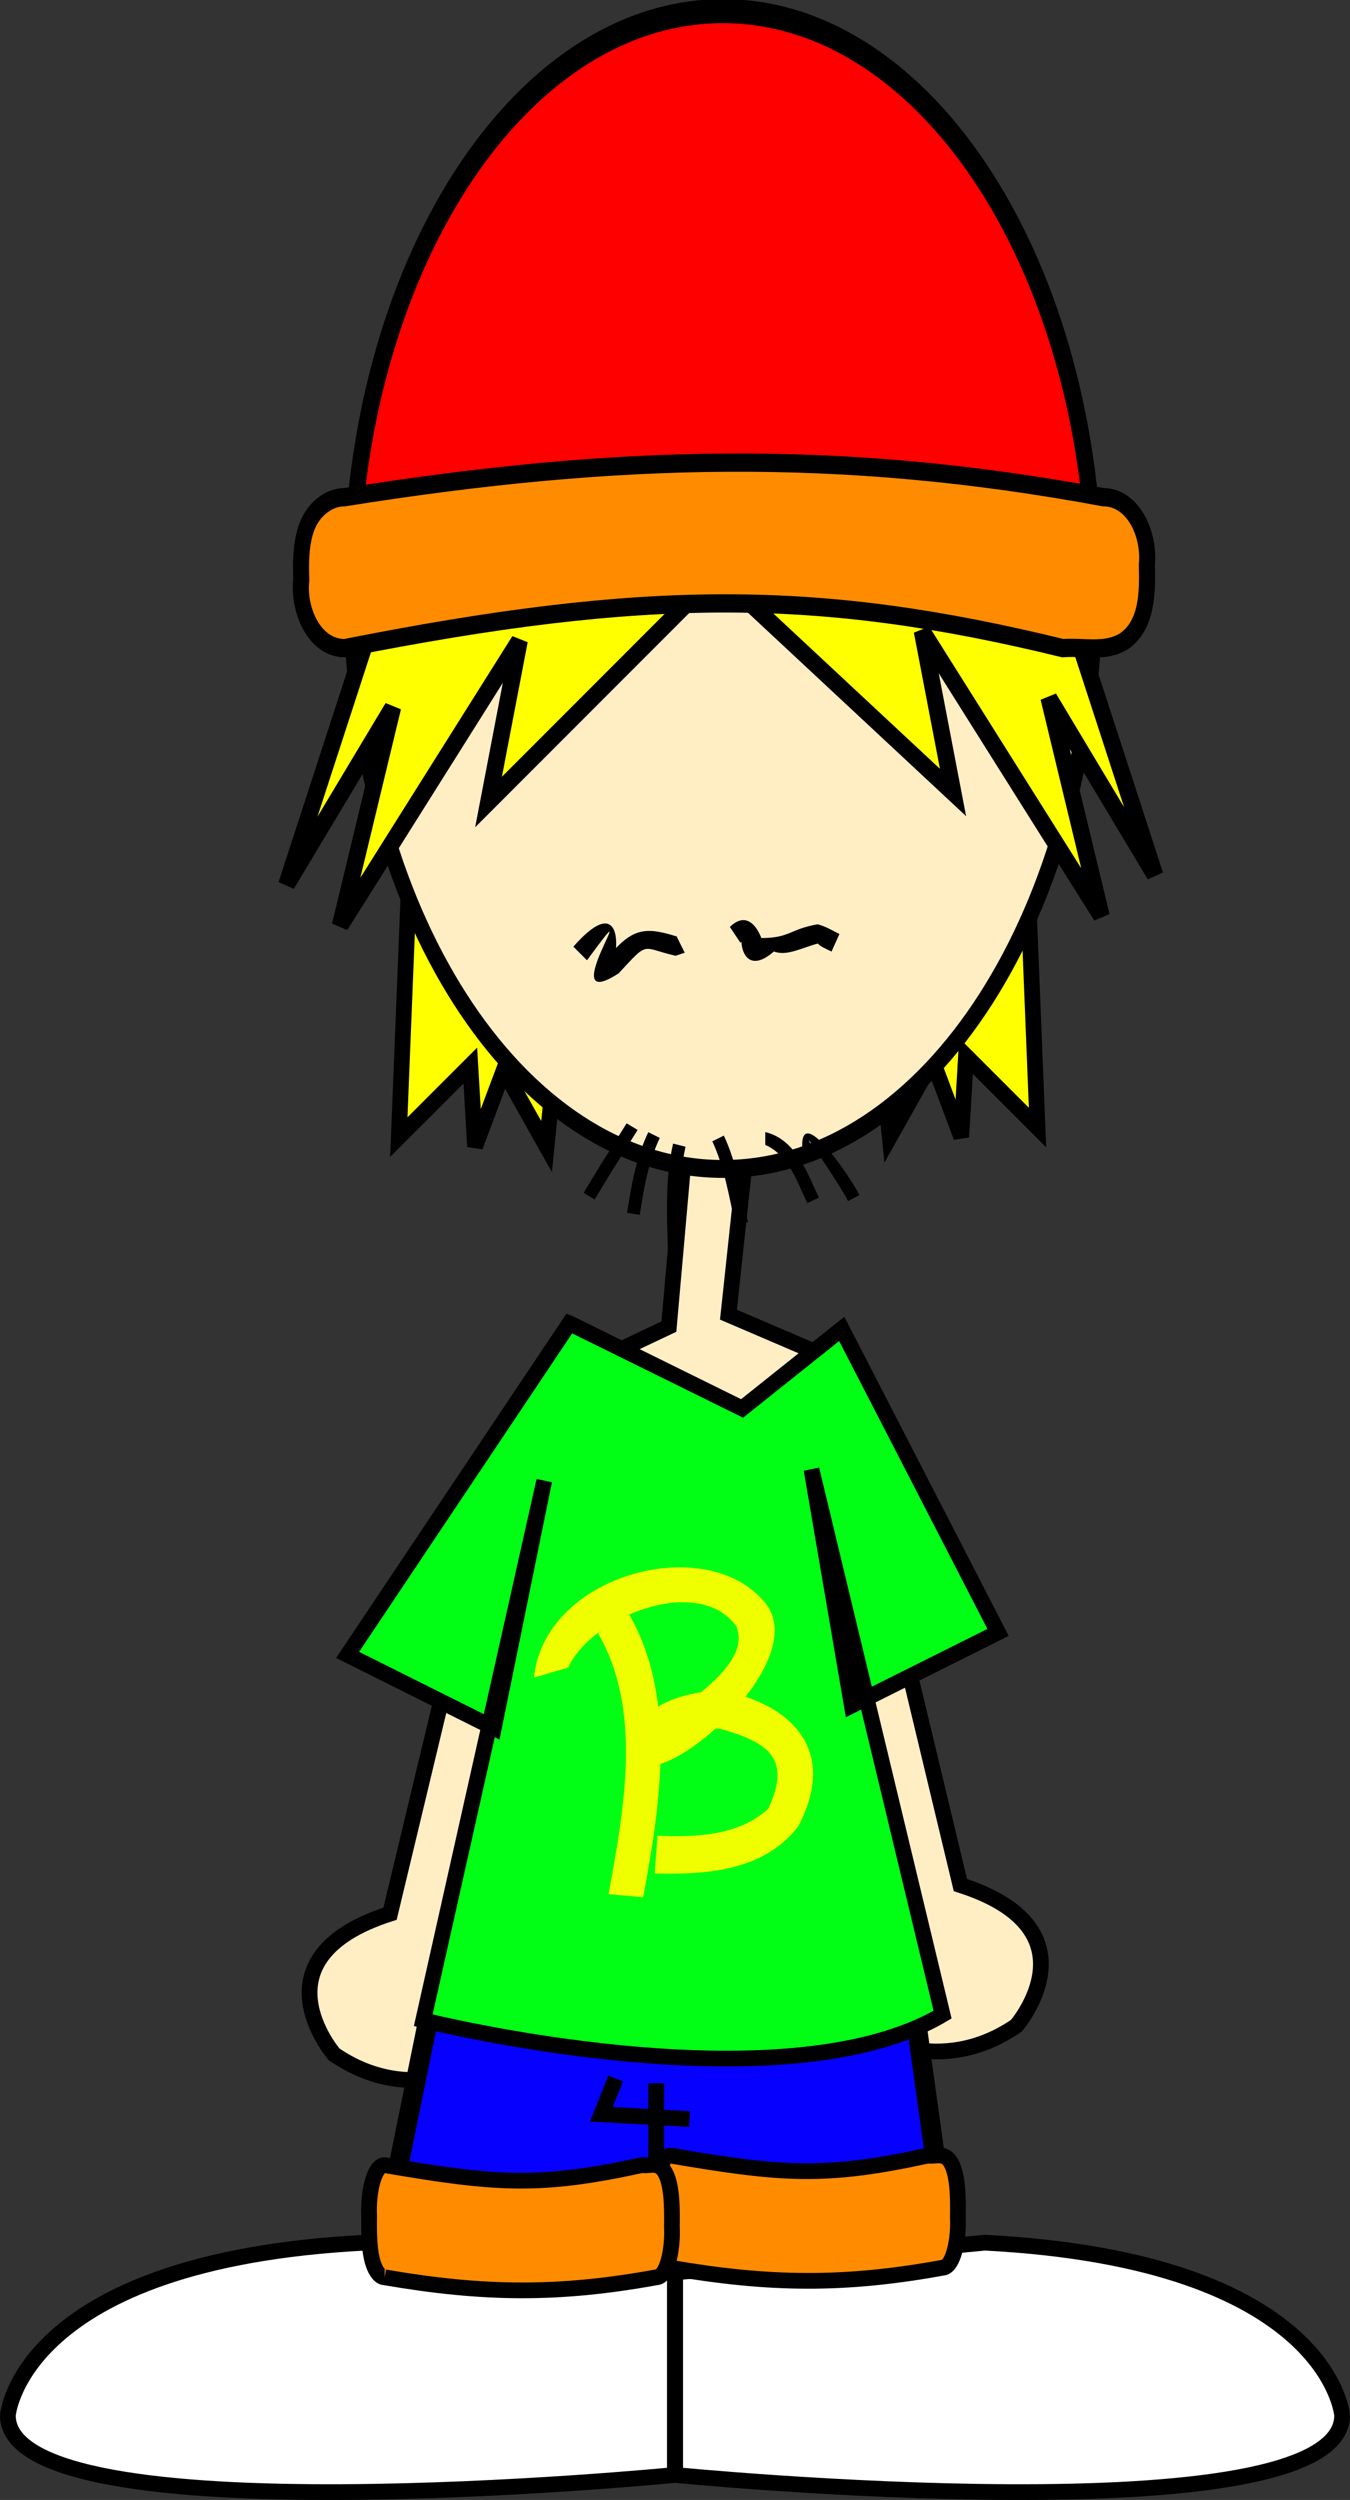 <?xml version="1.0" encoding="UTF-8" standalone="no"?>
<!-- Created with Inkscape (http://www.inkscape.org/) -->

<svg
   xmlns:dc="http://purl.org/dc/elements/1.1/"
   xmlns:cc="http://creativecommons.org/ns#"
   xmlns:rdf="http://www.w3.org/1999/02/22-rdf-syntax-ns#"
   xmlns:svg="http://www.w3.org/2000/svg"
   xmlns="http://www.w3.org/2000/svg"
   xmlns:sodipodi="http://sodipodi.sourceforge.net/DTD/sodipodi-0.dtd"
   xmlns:inkscape="http://www.inkscape.org/namespaces/inkscape"
   width="107.288"
   height="198.653"
   id="svg2"
   sodipodi:version="0.32"
   inkscape:version="0.47 r22583"
   version="1.0"
   sodipodi:docname="front.svg"
   inkscape:output_extension="org.inkscape.output.svg.inkscape">
  <rect width="100%" height="100%" fill="#333333" stroke="none"/>
  <defs
     id="defs4">
    <inkscape:perspective
       sodipodi:type="inkscape:persp3d"
       id="perspective3033"
       inkscape:vp_x="-50 : 600 : 1"
       inkscape:vp_y="0 : 1000 : 0"
       inkscape:vp_z="700 : 600 : 1"
       inkscape:persp3d-origin="300 : 400 : 1" />
    <inkscape:perspective
       sodipodi:type="inkscape:persp3d"
       id="perspective3032"
       inkscape:vp_x="-50 : 600 : 1"
       inkscape:vp_y="0 : 1000 : 0"
       inkscape:vp_z="700 : 600 : 1"
       inkscape:persp3d-origin="300 : 400 : 1" />
    <inkscape:perspective
       sodipodi:type="inkscape:persp3d"
       id="perspective3031"
       inkscape:vp_x="-50 : 600 : 1"
       inkscape:vp_y="0 : 1000 : 0"
       inkscape:vp_z="700 : 600 : 1"
       inkscape:persp3d-origin="300 : 400 : 1" />
    <inkscape:perspective
       sodipodi:type="inkscape:persp3d"
       id="perspective3030"
       inkscape:vp_x="-50 : 600 : 1"
       inkscape:vp_y="0 : 1000 : 0"
       inkscape:vp_z="700 : 600 : 1"
       inkscape:persp3d-origin="300 : 400 : 1" />
    <inkscape:perspective
       sodipodi:type="inkscape:persp3d"
       id="perspective3029"
       inkscape:vp_x="-50 : 600 : 1"
       inkscape:vp_y="0 : 1000 : 0"
       inkscape:vp_z="700 : 600 : 1"
       inkscape:persp3d-origin="300 : 400 : 1" />
    <inkscape:perspective
       sodipodi:type="inkscape:persp3d"
       id="perspective2997"
       inkscape:vp_x="-50 : 600 : 1"
       inkscape:vp_y="0 : 1000 : 0"
       inkscape:vp_z="700 : 600 : 1"
       inkscape:persp3d-origin="300 : 400 : 1" />
    <inkscape:perspective
       sodipodi:type="inkscape:persp3d"
       id="perspective2996"
       inkscape:vp_x="-50 : 600 : 1"
       inkscape:vp_y="0 : 1000 : 0"
       inkscape:vp_z="700 : 600 : 1"
       inkscape:persp3d-origin="300 : 400 : 1" />
  </defs>
  <sodipodi:namedview
     id="base"
     pagecolor="#ffffff"
     bordercolor="#666666"
     borderopacity="1.0"
     inkscape:pageopacity="1"
     inkscape:pageshadow="2"
     inkscape:zoom="1.8625439"
     inkscape:cx="53.64397"
     inkscape:cy="99.326517"
     inkscape:document-units="px"
     inkscape:current-layer="layer1"
     width="1062.99px"
     borderlayer="true"
     inkscape:window-width="1024"
     inkscape:window-height="575"
     inkscape:window-x="0"
     inkscape:window-y="25"
     showgrid="false"
     inkscape:window-maximized="1" />
  <g
     inkscape:label="fondo"
     inkscape:groupmode="layer"
     id="layer1"
     transform="translate(-625.252,-957.992)" />
  <g
     inkscape:groupmode="layer"
     id="layer2"
     inkscape:label="dibujos"
     transform="translate(-625.252,-957.992)">
    <path
       style="fill:#ffeec4;fill-opacity:1;fill-rule:evenodd;stroke:#000000;stroke-width:1.25;stroke-linecap:butt;stroke-linejoin:miter;stroke-miterlimit:4;stroke-opacity:1;display:inline"
       d="m 696.407,1086.225 5.17,21.557 c 11.034,3.544 4.445,11.181 4.445,11.181 -6.202,4.25 -11.881,0.553 -11.881,0.553 -3.411,-6.87 -3.756,-33.977 -3.756,-33.977 l 6.022,0.686 z"
       id="path3772" />
    <path
       style="fill:#ffeec4;fill-opacity:1;fill-rule:evenodd;stroke:#000000;stroke-width:1.25;stroke-linecap:butt;stroke-linejoin:miter;stroke-miterlimit:4;stroke-opacity:1;display:inline"
       d="m 661.421,1088.498 -5.17,21.557 c -11.034,3.544 -4.445,11.181 -4.445,11.181 6.202,4.25 11.881,0.553 11.881,0.553 3.411,-6.87 3.756,-33.976 3.756,-33.976 l -6.022,0.686 z"
       id="path3766" />
    <g
       style="display:inline"
       id="g3717"
       transform="translate(68.69,502.348)">
      <path
         style="fill:#0600ff;fill-opacity:1;fill-rule:evenodd;stroke:#000000;stroke-width:1.846;stroke-linecap:butt;stroke-linejoin:miter;stroke-miterlimit:4;stroke-opacity:1;stroke-dasharray:none"
         d="m 62.947,630.728 -3.518,27.925 c 9.939,4.733 23.87,1.418 23.87,1.418 10.412,5.679 26.016,-0.709 26.016,-0.709 l -2.825,-32.894 -43.542,4.26 z"
         id="path3709"
         transform="matrix(0.86,0,0,0.533,537.055,277.017)"
         sodipodi:nodetypes="cccccc" />
      <path
         style="fill:none;stroke:#000000;stroke-width:1.25;stroke-linecap:butt;stroke-linejoin:miter;stroke-miterlimit:4;stroke-opacity:1;stroke-dasharray:none"
         d="m 605.492,620.808 -1.136,2.841 7.008,0.379"
         id="path3715" />
      <path
         style="fill:none;stroke:#000000;stroke-width:1.25;stroke-linecap:butt;stroke-linejoin:miter;stroke-miterlimit:4;stroke-opacity:1;stroke-dasharray:none"
         d="m 608.712,621.187 0,7.955"
         id="path3716" />
    </g>
    <path
       style="fill:#ffeec4;fill-opacity:1;fill-rule:evenodd;stroke:#000000;stroke-width:1.25;stroke-linecap:butt;stroke-linejoin:miter;stroke-miterlimit:4;stroke-opacity:1;display:inline"
       d="m 679.831,1047.313 -1.42,16.092 -8.992,4.26 11.832,15.145 11.832,-16.092 -9.939,-4.26 1.42,-13.252 -4.733,-1.893 z"
       id="path3706" />
    <path
       style="fill:#ffffff;fill-opacity:1;fill-rule:evenodd;stroke:#000000;stroke-width:1.25;stroke-linecap:butt;stroke-linejoin:miter;stroke-miterlimit:4;stroke-opacity:1;display:inline"
       d="m 703.518,1136.199 c 27.45,1.42 28.397,13.725 28.397,13.725 0,9.939 -53.008,4.733 -53.008,4.733 l 0,-16.092 24.611,-2.366 z"
       id="path3733"
       sodipodi:nodetypes="ccccc" />
    <path
       style="fill:#ffffff;fill-opacity:1;fill-rule:evenodd;stroke:#000000;stroke-width:1.25;stroke-linecap:butt;stroke-linejoin:miter;stroke-miterlimit:4;stroke-opacity:1;display:inline"
       d="m 654.274,1136.199 c -27.45,1.42 -28.397,13.725 -28.397,13.725 0,9.939 53.008,4.733 53.008,4.733 l 0,-16.092 -24.611,-2.366 z"
       id="path3737"
       sodipodi:nodetypes="ccccc" />
    <g
       style="display:inline"
       id="g3657"
       transform="translate(68.69,502.348)">
      <path
         style="fill:#ffff00;fill-opacity:1;fill-rule:evenodd;stroke:#000000;stroke-width:1.25;stroke-linecap:butt;stroke-linejoin:miter;stroke-miterlimit:4;stroke-opacity:1"
         d="m 638.258,526.3 0.758,18.939 -5.682,-5.682 -0.379,6.439 -2.273,-6.061 -3.409,6.061 -0.758,-7.576 11.742,-12.121 z"
         id="path3647" />
      <path
         style="fill:#ffff00;fill-opacity:1;fill-rule:evenodd;stroke:#000000;stroke-width:1.25;stroke-linecap:butt;stroke-linejoin:miter;stroke-miterlimit:4;stroke-opacity:1"
         d="m 589.015,527.058 -0.758,18.939 5.682,-5.682 0.379,6.439 2.273,-6.061 3.409,6.061 0.758,-7.576 -11.742,-12.121 z"
         id="path3643" />
    </g>
    <path
       sodipodi:type="arc"
       style="fill:#ffeec4;fill-opacity:1;stroke:#000000;stroke-width:1.25;stroke-miterlimit:4;stroke-opacity:1;display:inline"
       id="path2777"
       sodipodi:cx="614.01514"
       sodipodi:cy="503.9519"
       sodipodi:rx="29.545454"
       sodipodi:ry="40.530304"
       d="m 643.561,503.952 c 0,22.384 -13.228,40.53 -29.545,40.53 -16.318,0 -29.545,-18.146 -29.545,-40.53 0,-22.384 13.228,-40.53 29.545,-40.53 16.317,0 29.545,18.146 29.545,40.53 z"
       transform="matrix(1,0,0,1.138,68.69,431.258)" />
    <path
       style="fill:#ffff00;fill-opacity:1;fill-rule:evenodd;stroke:#000000;stroke-width:1pt;stroke-linecap:butt;stroke-linejoin:miter;stroke-opacity:1;display:inline"
       d="m 709.873,1005.486 7.169,22.041 -8.442,-14.086 4.181,17.344 -14.247,-22.647 2.457,12.827 -16.6,-15.478"
       id="path3638"
       sodipodi:nodetypes="ccccccc" />
    <path
       style="fill:#ffff00;fill-opacity:1;fill-rule:evenodd;stroke:#000000;stroke-width:1pt;stroke-linecap:butt;stroke-linejoin:miter;stroke-opacity:1;display:inline"
       d="m 655.195,1006.244 -7.169,22.041 8.442,-14.086 -4.181,17.344 14.247,-22.647 -2.457,12.827 16.222,-16.236"
       id="path1709"
       sodipodi:nodetypes="ccccccc" />
    <path
       style="fill:#ff8c00;fill-opacity:1;stroke:#000000;stroke-width:1.25;stroke-miterlimit:4;stroke-opacity:1;display:inline"
       d="m 678.549,1138.194 c 7.874,1.358 13.855,1.41 21.592,0 0.853,-0.011 1.326,-2.207 1.235,-4.01 0.024,-1.616 0.012,-3.538 -0.645,-4.49 -0.532,-0.698 -1.162,-0.316 -1.744,-0.415 -8.153,1.783 -11.594,1.515 -20.437,0 -0.853,0.011 -1.326,2.207 -1.235,4.01 -0.024,1.616 -0.012,3.538 0.645,4.49 0.175,0.266 0.381,0.416 0.59,0.415 z"
       id="path3799"
       sodipodi:nodetypes="ccccccccc" />
    <path
       style="fill:#ff8c00;fill-opacity:1;stroke:#000000;stroke-width:1.25;stroke-miterlimit:4;stroke-opacity:1;display:inline"
       d="m 655.822,1138.951 c 7.874,1.358 13.855,1.41 21.592,0 0.853,-0.011 1.326,-2.207 1.235,-4.01 0.024,-1.616 0.012,-3.538 -0.645,-4.49 -0.532,-0.698 -1.162,-0.316 -1.744,-0.415 -8.153,1.783 -11.594,1.515 -20.437,0 -0.853,0.011 -1.326,2.207 -1.235,4.01 -0.024,1.616 -0.012,3.538 0.645,4.49 0.175,0.266 0.381,0.416 0.59,0.415 z"
       id="path3725"
       sodipodi:nodetypes="ccccccccc" />
    <g
       style="display:inline"
       id="g3726"
       transform="translate(68.69,502.348)">
      <path
         sodipodi:type="arc"
         style="fill:#ff0000;fill-opacity:1;stroke:#000000;stroke-width:1.25;stroke-miterlimit:4;stroke-opacity:1"
         id="path2779"
         sodipodi:cx="614.01514"
         sodipodi:cy="503.9519"
         sodipodi:rx="29.545454"
         sodipodi:ry="40.530304"
         d="m 643.561,503.952 c 0,22.384 -13.228,40.53 -29.545,40.53 -16.318,0 -29.545,-18.146 -29.545,-40.53 0,0 0,0 0,0"
         transform="matrix(1,0,0,-1.138,3.333333e-6,1076.395)"
         sodipodi:start="0"
         sodipodi:end="3.1415927"
         sodipodi:open="true" />
      <path
         style="fill:#ff8c00;fill-opacity:1;stroke:#000000;stroke-width:1.275;stroke-miterlimit:4;stroke-opacity:1"
         d="m 583.953,497.578 c 21.615,-3.03 39.442,-3.409 60.3,0 2.382,0.013 3.702,2.609 3.449,4.741 0.067,1.911 0.033,4.183 -1.802,5.309 -1.485,0.825 -3.245,0.374 -4.871,0.49 -19.404,-4.167 -33.126,-4.167 -57.076,-1e-5 -2.382,-0.013 -3.702,-2.609 -3.449,-4.741 -0.067,-1.911 -0.033,-4.183 1.802,-5.309 0.488,-0.315 1.065,-0.492 1.647,-0.49 z"
         id="rect2780"
         sodipodi:nodetypes="ccccccccc"
         transform="matrix(1,0,0,1.138,0,-71.09)" />
    </g>
    <g
       style="display:inline"
       id="g3703"
       transform="translate(68.69,502.348)">
      <path
         style="fill:#000000;fill-opacity:1;fill-rule:nonzero;stroke:none"
         id="path3660"
         d="m 602.13,530.868 c 4.927,-5.603 3.205,3.613 2.691,0.888 1.96,-2.347 2.958,-2.512 5.544,-1.69 -0.021,-0.029 -0.042,-0.058 -0.063,-0.087 l 0.676,1.372 c -0.242,0.08 -0.484,0.16 -0.726,0.24 -2.792,-0.641 -2.078,-1.236 -4.527,1.399 -5.381,3.487 2.587,-7.969 -2.513,-1.04 l -1.082,-1.082 z" />
      <path
         style="fill:#000000;fill-opacity:1;fill-rule:nonzero;stroke:none"
         id="path3661"
         d="m 614.567,529.3 c 2.273,-2.2 3.104,3.159 2.404,0.882 2.382,0.016 2.295,-0.691 4.57,-1.094 0.624,0.162 1.166,0.491 1.733,0.774 l -0.628,1.395 c -0.316,-0.158 -0.945,-0.421 -1.081,-0.639 -1.313,0.344 -2.452,1.024 -3.5,0.634 -3.335,2.919 -3.052,-3.838 -1.328,-1.645 0.095,0.12 -1.405,0.865 -1.322,0.966 l -0.849,-1.273 z" />
    </g>
    <g
       id="g3689"
       style="fill:#000000;fill-opacity:1;stroke:none;display:inline"
       transform="translate(68.69,502.348)">
      <path
         style="fill:#000000;fill-opacity:1;fill-rule:nonzero;stroke:none"
         id="path3682"
         d="m 607.237,545.432 c -1.155,1.831 -2.309,3.661 -3.414,5.522 l -0.877,-0.521 c 1.106,-1.862 2.26,-3.695 3.416,-5.526 l 0.875,0.525 z" />
      <path
         style="fill:#000000;fill-opacity:1;fill-rule:nonzero;stroke:none"
         id="path3683"
         d="m 608.997,546.067 c -0.917,1.922 -1.269,4.027 -1.593,6.111 l -1.008,-0.157 c 0.341,-2.188 0.72,-4.395 1.688,-6.411 l 0.912,0.456 z" />
      <path
         style="fill:#000000;fill-opacity:1;fill-rule:nonzero;stroke:none"
         id="path3684"
         d="m 611.044,546.766 c -0.651,2.879 -0.442,5.799 -0.37,8.719 l -1.02,0.025 c -0.074,-3.011 -0.279,-6.024 0.4,-8.992 l 0.99,0.247 z" />
      <path
         style="fill:#000000;fill-opacity:1;fill-rule:nonzero;stroke:none"
         id="path3685"
         d="m 614.086,545.879 c 1.02,2.171 1.392,4.558 1.916,6.879 l -0.995,0.225 c -0.506,-2.241 -0.86,-4.547 -1.834,-6.647 l 0.912,-0.456 z" />
      <path
         style="fill:#000000;fill-opacity:1;fill-rule:nonzero;stroke:none"
         id="path3686"
         d="m 617.379,545.597 c 2.423,0.604 3.301,3.161 4.263,5.217 l -0.925,0.43 c -0.814,-1.741 -1.501,-3.808 -3.337,-4.626 l 0,-1.02 z" />
      <path
         style="fill:#000000;fill-opacity:1;fill-rule:nonzero;stroke:none"
         id="path3687"
         d="m 620.388,547.501 c -0.68,-4.827 3.63,1.435 4.475,3.108 l -0.905,0.47 c -0.645,-1.306 -4.481,-6.935 -2.623,-3.957 l -0.947,0.379 z" />
    </g>
    <g
       style="display:inline"
       id="g3865"
       transform="translate(68.69,502.348)">
      <path
         style="fill:#00ff15;fill-opacity:1;fill-rule:evenodd;stroke:#000000;stroke-width:1.25;stroke-linecap:butt;stroke-linejoin:miter;stroke-miterlimit:4;stroke-opacity:1;stroke-dasharray:none"
         d="m 601.82,560.795 13.718,6.767 7.92,-6.321 12.422,24.118 -11.621,5.806 -3.206,-18.758 10.418,43.322 c -12.823,7.593 -41.273,0.447 -41.273,0.447 l 9.617,-42.876 -4.007,19.651 -11.621,-5.806 17.631,-26.351 z"
         id="path3707"
         sodipodi:nodetypes="cccccccccccc" />
      <g
         id="g3763"
         transform="matrix(0.664,0.203,-0.223,0.728,337.959,37.582)">
        <path
           style="fill:#f0ff00;fill-opacity:1;fill-rule:nonzero;stroke:none"
           id="path3761"
           d="m 599.774,582.605 c 8.482,6.777 10.324,18.114 11.587,28.271 l -3.897,0.741 c -1.155,-9.082 -2.479,-19.441 -9.891,-25.712 l 2.2,-3.3 z" />
        <path
           style="fill:#f0ff00;fill-opacity:1;fill-rule:nonzero;stroke:none"
           id="path3762"
           d="m 592.049,592.283 c -2.32,-10.483 13.578,-19.653 22.425,-14.726 8.34,4.245 -5.419,23.474 -8.497,19.578 -3.778,-4.781 4.483,-8.925 7.723,-9.364 7.884,-0.503 14.03,2.765 12.251,11.308 -2.333,5.62 -8.681,7.679 -14.132,9.066 l -0.953,-3.85 c 4.064,-0.971 8.822,-2.385 11.209,-6.061 0.914,-5.766 -2.247,-6.642 -7.899,-6.524 -2.056,0.305 -3.416,2.573 -4.709,2.835 -7.949,1.606 7.518,-8.725 2.967,-13.585 -5.863,-4.008 -16.113,3.386 -16.984,9.283 l -3.401,2.041 z" />
      </g>
    </g>
  </g>
  <g
     inkscape:groupmode="layer"
     id="layer3"
     inkscape:label="globos"
     transform="translate(-625.252,-957.992)" />
  <g
     inkscape:groupmode="layer"
     id="layer4"
     inkscape:label="vinietas"
     transform="translate(-625.252,-957.992)" />
</svg>
